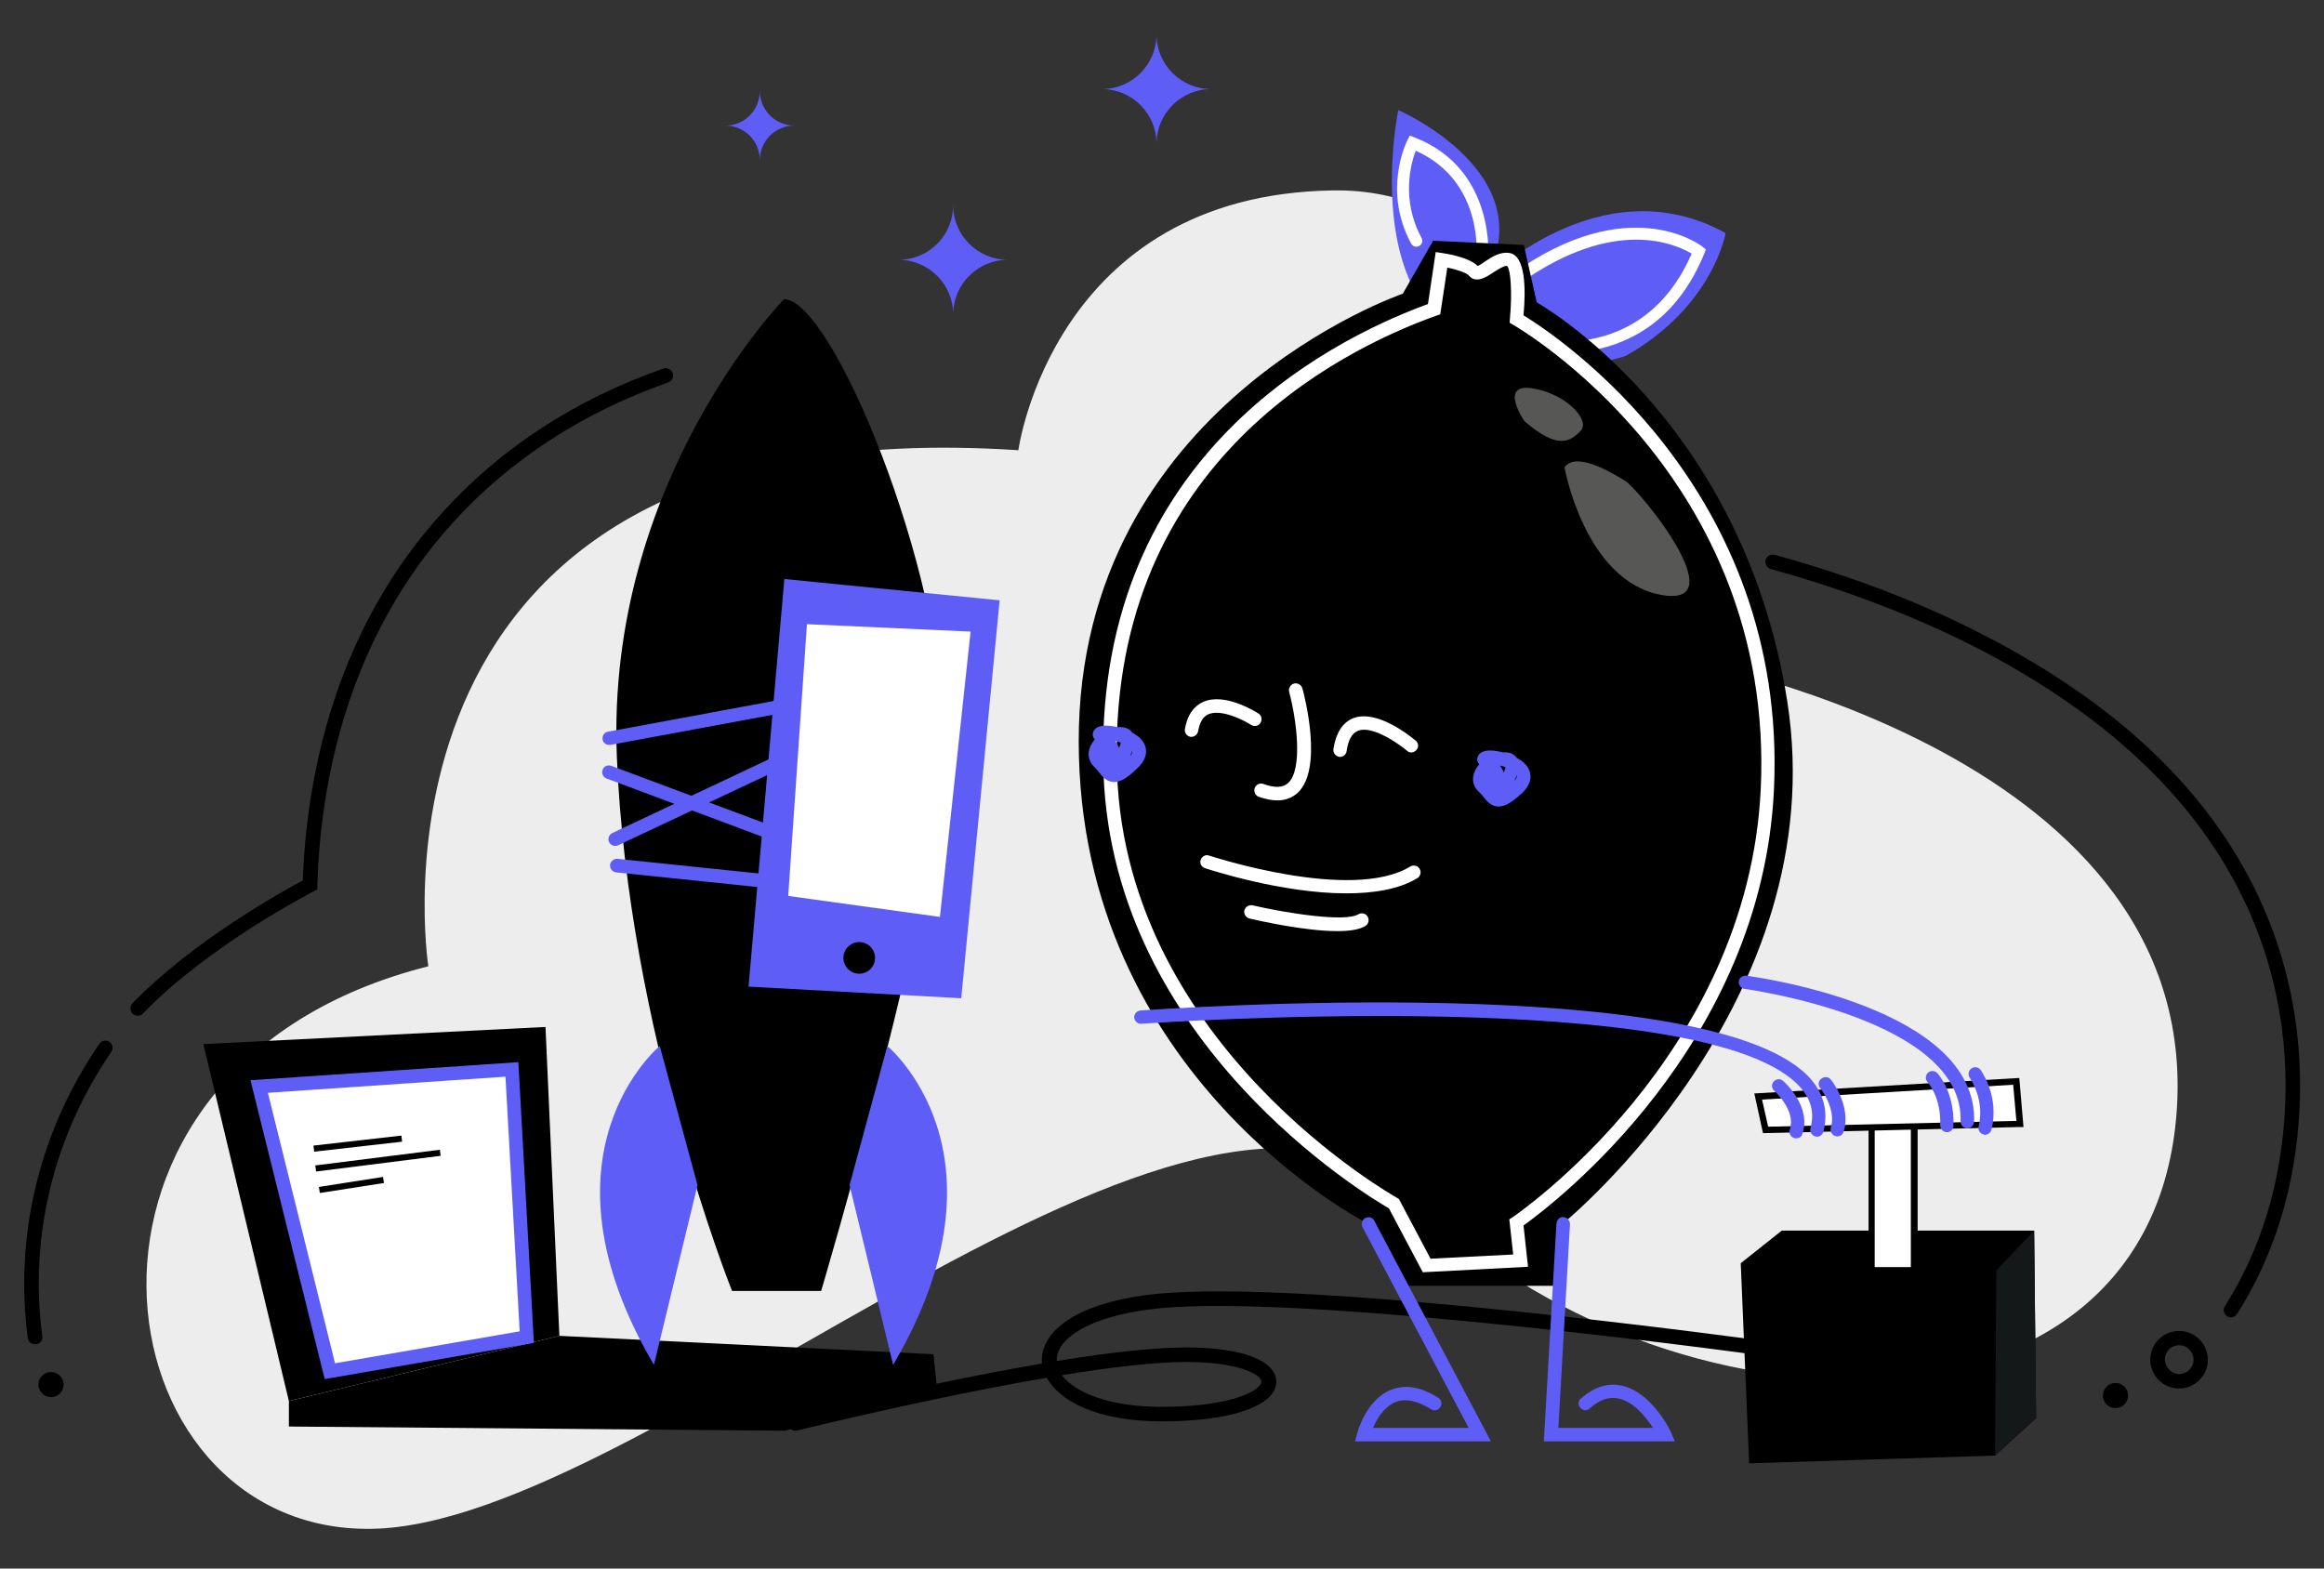 <?xml version="1.0" encoding="utf-8"?>
<!-- Generator: Adobe Illustrator 27.1.1, SVG Export Plug-In . SVG Version: 6.00 Build 0)  -->
<svg version="1.1" id="Calque_1" xmlns="http://www.w3.org/2000/svg" xmlns:xlink="http://www.w3.org/1999/xlink" x="0px" y="0px"
	 viewBox="0 0 720 486" style="enable-background:new 0 0 720 486;" xml:space="preserve">
<rect x="0" y="0" width="720" height="486" fill="#333333" stroke="none"/>
<style type="text/css">
	.st0{fill:#EDEDED;}
	.st1{fill:#FFFFFF;stroke:#000000;stroke-width:1.865;stroke-miterlimit:10;}
	.st2{fill:#FFFFFF;}
	.st3{fill:#5E5EF7;}
	.st4{fill:none;}
	.st5{fill:#575756;}
	.st6{fill:#151819;}
</style>
<g>
	<path class="st0" d="M438.1,371.5c-67.7-66.9-237.5,100.9-323,102.2S8.8,330.6,132.7,299.4c0,0-27.2-173.7,182.8-159.9
		c0,0,10.7-79.2,97.5-80.5s104.9,144.5,104.9,144.5s162.3,27.6,156.6,138.6C668.7,453.1,515.6,448.1,438.1,371.5z"/>
	<path d="M10.8,416.5c-1.1,0-2.1-0.8-2.2-2c-4.2-31.9,3.7-64.2,22.2-91.1c0.7-1,2.1-1.3,3.1-0.6c1,0.7,1.3,2.1,0.6,3.1
		C16.6,352,9,383.2,13.1,414c0.2,1.2-0.7,2.4-1.9,2.5C11,416.5,10.9,416.5,10.8,416.5z"/>
	<path d="M42.7,314.7c-0.6,0-1.1-0.2-1.6-0.6c-0.9-0.9-0.9-2.3-0.1-3.2c19-19.6,46.7-34.8,52.8-38.1c1.2-32.1,9.8-77.5,43.7-114.5
		c18-19.7,40.9-34.6,68-44.1c1.2-0.4,2.5,0.2,2.9,1.4c0.4,1.2-0.2,2.5-1.4,2.9c-26.4,9.3-48.7,23.8-66.2,42.9
		c-33.4,36.5-41.5,81.5-42.5,112.9v1.3l-1.2,0.6c-0.3,0.2-32.3,16.6-52.8,37.8C43.9,314.5,43.3,314.7,42.7,314.7z"/>
	<path d="M691.2,408.2c-0.4,0-0.8-0.1-1.2-0.4c-1.1-0.7-1.4-2.1-0.7-3.1c11.1-17.5,17.4-38,18.6-60.9c1.6-30.3-5.8-74.4-50-112.8
		c-12.4-10.8-27.2-20.7-44-29.5c-24.4-12.7-49-20.7-65.3-25.2c-1.2-0.3-1.9-1.6-1.6-2.8c0.3-1.2,1.6-1.9,2.8-1.6
		c16.5,4.5,41.5,12.6,66.2,25.6c17.1,8.9,32.2,19,44.9,30c45.5,39.6,53.1,85.2,51.5,116.4c-1.2,23.6-7.7,44.8-19.2,63
		C692.6,407.8,691.9,408.2,691.2,408.2z"/>
	<path d="M675.1,430.2c-0.9,0-1.8-0.1-2.7-0.4c-4.7-1.5-7.3-6.5-5.8-11.2c0.7-2.3,2.3-4.1,4.4-5.2c2.1-1.1,4.6-1.3,6.8-0.6
		c4.7,1.5,7.3,6.5,5.8,11.2c-0.7,2.3-2.3,4.1-4.4,5.2C678,429.9,676.6,430.2,675.1,430.2z M675.1,416.8c-0.7,0-1.4,0.2-2,0.5
		c-1.1,0.5-1.8,1.5-2.2,2.6c-0.7,2.3,0.6,4.8,2.9,5.6c1.1,0.4,2.3,0.3,3.4-0.3c1.1-0.5,1.8-1.5,2.2-2.6c0.7-2.3-0.6-4.8-2.9-5.6
		C676,416.9,675.6,416.8,675.1,416.8z"/>
	<circle cx="655.4" cy="432.4" r="3.9"/>
	<circle cx="15.8" cy="429" r="3.9"/>
</g>
<g>
	<path class="st1" d="M99.4,298.3"/>
	<polygon points="89.5,434.1 89.5,442 243.1,443.3 290.3,430.2 289.2,419.6 173.3,413.9 	"/>
	<polygon points="89.5,434.1 63,323.5 169,318.2 173.3,413.9 	"/>
	<g>
		<polygon class="st2" points="102.2,424.9 80.3,336.7 158.6,331.4 163.2,414.4 		"/>
		<path class="st3" d="M100.6,427.3l-23-92.6l83-5.6l4.8,87L100.6,427.3z M83,338.6l20.8,83.8l57.2-9.9l-4.4-78.9L83,338.6z"/>
	</g>
	<g>
		<line class="st4" x1="97.1" y1="355.8" x2="124.3" y2="352.7"/>
		<rect x="97" y="353.3" transform="matrix(0.994 -0.113 0.113 0.994 -39.219 14.732)" width="27.4" height="1.9"/>
	</g>
	<g>
		<line class="st4" x1="97.8" y1="362.1" x2="136.4" y2="357.2"/>
		<rect x="97.7" y="358.7" transform="matrix(0.992 -0.125 0.125 0.992 -44.07 17.483)" width="38.9" height="1.9"/>
	</g>
	<g>
		<line class="st4" x1="99" y1="368.7" x2="118.9" y2="365.6"/>
		<rect x="98.9" y="366.2" transform="matrix(0.988 -0.154 0.154 0.988 -55.312 21.188)" width="20.1" height="1.9"/>
	</g>
	<g>
		<path d="M242.9,92.7c0,0-55.2,56.4-51.8,141.6S226.8,400,226.8,400h27.6c0,0,38-127.7,38-171.5C292.4,176.7,257.8,92.7,242.9,92.7
			z"/>
		<path class="st3" d="M216.1,367.2l-11.7-43.1c0,0-40.4,33.2-1.8,98.8L216.1,367.2z"/>
		<path class="st3" d="M263.2,367.2l11.7-43.1c0,0,40.4,33.2,1.8,98.8L263.2,367.2z"/>
		<g>
			<polygon class="st3" points="243,179.4 231.9,305.7 297.8,309.3 309.7,186 			"/>
			<polygon class="st2" points="250,193.4 300.7,195.7 291.2,284.1 244.2,277.6 			"/>
			<circle cx="266.2" cy="296.8" r="4.9"/>
		</g>
		<path class="st3" d="M188.7,230.8c-1,0-1.9-0.7-2-1.7c-0.2-1.1,0.5-2.2,1.7-2.4l54.5-10.1c1.1-0.2,2.2,0.5,2.4,1.7
			c0.2,1.1-0.5,2.2-1.7,2.4l-54.5,10.1C188.9,230.7,188.8,230.8,188.7,230.8z"/>
		<path class="st3" d="M240.2,260.6c-0.2,0-0.5,0-0.7-0.1l-51.6-19.3c-1.1-0.4-1.6-1.6-1.2-2.7c0.4-1.1,1.6-1.6,2.7-1.2l51.6,19.3
			c1.1,0.4,1.6,1.6,1.2,2.7C241.9,260.1,241.1,260.6,240.2,260.6z"/>
		<path class="st3" d="M190.6,262.1c-0.8,0-1.5-0.4-1.9-1.2c-0.5-1,0-2.3,1-2.8l48.2-22.7c1-0.5,2.3,0,2.8,1s0,2.3-1,2.8l-48.2,22.7
			C191.2,262,190.9,262.1,190.6,262.1z"/>
		<path class="st3" d="M237.4,275.1c-0.1,0-0.1,0-0.2,0l-46.3-4.8c-1.1-0.1-2-1.1-1.9-2.3c0.1-1.1,1.2-2,2.3-1.9l46.3,4.8
			c1.1,0.1,2,1.1,1.9,2.3C239.3,274.3,238.4,275.1,237.4,275.1z"/>
	</g>
	<path d="M246.4,443.3c-1,0-1.9-0.7-2.2-1.7c-0.3-1.2,0.4-2.4,1.7-2.8c2.4-0.6,41-10.2,76.9-16.3c0-0.2,0-0.4,0-0.5
		c-0.5-8.2,8.4-18.1,34.6-21c47.2-5.2,188.5,14.4,194.5,15.2c1.2,0.2,2.1,1.3,1.9,2.6c-0.2,1.2-1.3,2.1-2.6,1.9
		c-1.5-0.2-146.8-20.4-193.3-15.2c-21.6,2.4-30.9,9.9-30.5,16.2l0,0c15.3-2.5,29.7-4.2,40.2-4.2c17.2,0,27.8,4.1,27.8,10.6
		c0,2.6-1.7,6.2-9.8,9c-6.3,2.2-15.2,3.3-25.7,3.3c-20.2,0-31.7-6.4-35.6-13.5c-36.5,6.2-76.6,16.2-77.2,16.3
		C246.8,443.3,246.6,443.3,246.4,443.3z M329,426.1c4,5.3,14.5,9.8,30.8,9.8c12.7,0,20.2-1.7,24.3-3.1c4.6-1.6,6.7-3.5,6.7-4.7
		c0-2.1-6.8-6.1-23.3-6.1C357.5,422,343.7,423.7,329,426.1z"/>
</g>
<g>
	<path class="st3" d="M503.8,110.2c0,0-29.2,11-55-7.8s-15.6-68.3-15.6-68.3s46.1,20,26.4,53.3c0,0,35.9-36.7,75-15.2
		C534.6,72.2,530.9,94.8,503.8,110.2z"/>
	<path class="st2" d="M482.7,109.5c-12.4,0-22.2-3.7-22.4-3.8c-0.9-0.4-1.4-1.4-1-2.4c0.4-0.9,1.4-1.4,2.4-1
		c1.8,0.7,44.7,16.8,62.4-23.7c-4.8-2.9-23.8-11.7-53.1,9.1c-0.8,0.6-2,0.4-2.6-0.4s-0.4-2,0.4-2.6c35.7-25.4,57.7-9,58.6-8.3
		l1.1,0.9l-0.5,1.3C517.6,103.9,498.1,109.5,482.7,109.5z"/>
	<path class="st2" d="M459.2,82.2c-0.1,0-0.1,0-0.2,0c-1-0.1-1.7-1-1.6-2s2.3-24.1-18.8-33.5c-1.5,4-4.6,15.2,1.8,27
		c0.5,0.9,0.2,2-0.7,2.5c-0.9,0.5-2,0.2-2.5-0.7c-8.9-16.4-1.5-31.4-1.2-32l0.8-1.5l1.5,0.6c25.4,9.9,22.8,37.7,22.7,38
		C460.9,81.5,460.1,82.2,459.2,82.2z"/>
	<path d="M444,74.6L434.6,91c0,0-100.4,34.3-100.4,138.6s89.7,149.6,89.7,149.6l12,19.2h45.5l2.7-19.2c0,0,84.3-68.6,69.6-162
		c-13.9-88.1-77.6-123.5-77.6-123.5l-4-17.8L444,74.6z"/>
	<path class="st2" d="M440.8,394.2l-10.5-19.8c-7.4-4.3-85.2-51.2-88.4-134.4c-3.8-96.5,68-133.9,100.5-145.8l2.4-16.1l2,0.3
		c1.4,0.2,8.3,1.3,11,4c0.6-0.2,1.6-0.9,2.3-1.4c2.1-1.4,4.7-3.1,7.6-2.6c4.8,0.8,5.1,10.6,4.3,19.3c10.2,6.2,81.9,53.6,77.6,146.8
		c-3.7,79.6-68.5,128.7-77.6,135.2l1.4,12.8L440.8,394.2z M448.4,82.9l-2.2,14.5l-1.2,0.4C414,108.9,342.4,145,346.1,240
		c3.3,84.5,86,130.7,86.8,131.2l0.5,0.3l9.8,18.5l25.6-1.3l-1.2-10.9l1.1-0.7c0.7-0.5,72.9-49.6,76.8-132.7
		c4.5-97.1-75.8-143.2-76.6-143.7l-1.2-0.7l0.1-1.4c0.7-7.4,0.3-15.1-0.9-16.2c-1-0.1-2.8,1.1-4.4,2.1c-2.1,1.4-5.3,3.5-7.5,0.8
		C454.1,84.4,451.2,83.5,448.4,82.9z"/>
	<g>
		<path class="st2" d="M395.7,248c-1.7,0-3.6-0.4-5.7-1.1c-1.1-0.4-1.6-1.6-1.3-2.7c0.4-1.1,1.6-1.7,2.7-1.3
			c3.5,1.3,6.1,1.2,7.7-0.3c4.6-4.3,2.6-19.6,0.3-28.2c-0.3-1.1,0.4-2.3,1.5-2.6s2.3,0.4,2.6,1.5c0.7,2.5,6.5,25-1.5,32.4
			C400.3,247.2,398.2,248,395.7,248z"/>
		<path class="st2" d="M415.2,234.5c-0.1,0-0.2,0-0.3,0c-1.1-0.2-1.9-1.2-1.8-2.4c0.8-5.1,2.9-8.3,6.2-9.6c7.6-2.8,18.1,6,19.3,7
			c0.9,0.7,1,2.1,0.2,2.9c-0.8,0.9-2.1,1-2.9,0.2c-2.5-2.1-10.7-7.9-15.1-6.2c-1.9,0.7-3.1,2.8-3.6,6.3
			C417.1,233.7,416.2,234.5,415.2,234.5z"/>
		<path class="st2" d="M369.1,228.3c-0.1,0-0.2,0-0.3,0c-1.1-0.2-1.9-1.3-1.7-2.4c0.7-4.2,2.6-7,5.6-8.4c6.7-3,16.1,2.9,17.2,3.6
			c1,0.6,1.2,1.9,0.6,2.9s-1.9,1.2-2.9,0.6c-2.3-1.5-9.3-5-13.2-3.3c-1.7,0.7-2.7,2.5-3.2,5.2C371,227.6,370.1,228.3,369.1,228.3z"
			/>
		<path class="st3" d="M464.3,249.9c-0.1,0-0.1,0-0.2,0c-2.2-0.1-3.4-1.6-4.6-3.1c-0.4-0.5-0.9-1.1-1.5-1.6c-1.7-1.7-2.1-4-1.1-6.2
			c0.3-0.8,0.8-1.5,1.4-2.2c-0.5-0.5-0.8-1.2-0.6-1.9c0.1-0.6,0.6-2,2.9-2.3c1.2-0.2,3,0,4.9,0.5c0.4,0,0.7,0,1.1,0
			c1.8,0.1,2.8,1,3.3,1.7c1.6,0.9,3,2,3.7,3.5c0.7,1.3,1.3,4-1.7,7.1C468.6,248.5,466.4,249.9,464.3,249.9z M469.9,240.2
			c-0.2,0.6-0.5,1.2-0.7,1.8C469.9,241.1,470,240.6,469.9,240.2z M464.8,237.3c0.3,0.5,0.7,1.1,1.1,2c0.3-0.7,0.5-1.2,0.5-1.6
			c-0.4-0.2-0.9-0.3-1.3-0.4C465,237.2,464.9,237.2,464.8,237.3z"/>
		<path class="st3" d="M345.2,242.3c-0.1,0-0.1,0-0.2,0c-2.2-0.1-3.4-1.6-4.6-3.1c-0.4-0.5-0.9-1.1-1.5-1.7c-1.7-1.7-2.1-4-1.1-6.2
			c0.3-0.8,0.8-1.5,1.4-2.2c-0.5-0.5-0.8-1.2-0.6-1.9c0.1-0.6,0.6-2,2.9-2.3c1.2-0.2,3,0,4.9,0.4c0.4,0,0.7,0,1.1,0
			c1.8,0.1,2.8,1,3.3,1.7c1.6,0.9,3,2,3.7,3.5c0.7,1.3,1.3,4-1.7,7.1C349.4,241,347.2,242.3,345.2,242.3z M350.8,232.6
			c-0.2,0.6-0.5,1.2-0.7,1.8C350.8,233.5,350.8,233,350.8,232.6z M345.6,229.7c0.3,0.5,0.7,1.1,1.1,2c0.3-0.7,0.5-1.2,0.5-1.6
			c-0.4-0.2-0.9-0.3-1.3-0.4C345.8,229.6,345.7,229.6,345.6,229.7z"/>
		<path class="st2" d="M417.1,276.8c-20.1,0-42.5-7.4-43.8-7.8c-1.1-0.4-1.7-1.5-1.3-2.6c0.4-1.1,1.5-1.7,2.6-1.3
			c0.4,0.1,44,14.5,62.3,3.4c1-0.6,2.3-0.3,2.9,0.7s0.3,2.3-0.7,2.9C433.3,275.6,425.4,276.8,417.1,276.8z"/>
		<path class="st2" d="M414.3,288.5c-9.9,0-23.7-3.1-27.2-3.9c-1.1-0.3-1.8-1.4-1.6-2.5c0.3-1.1,1.4-1.8,2.5-1.6
			c10.4,2.4,28.6,5.3,32.8,2.8c1-0.6,2.3-0.3,2.9,0.7s0.3,2.3-0.7,2.9C421.1,288.1,417.9,288.5,414.3,288.5z"/>
	</g>
	<path class="st5" d="M484.7,144.8c0,0,6.2,35,29.8,39.5c23.6,4.4-6.7-32.7-11-35.3C499.1,146.3,488.2,139.8,484.7,144.8z"/>
	<path class="st5" d="M472.3,130.5c0,0-8.1-11.7,2.3-10.2c10.3,1.5,18.3,9.8,15.1,13.2C486.4,136.9,482.6,139.4,472.3,130.5z"/>
	<polygon points="552,381.3 630.2,381.3 630.8,439.4 618.1,451 541.9,453.4 539.3,391.4 	"/>
	<polygon class="st6" points="618.1,451 618.5,393.6 630.2,381.3 630.8,439.4 	"/>
	<g>
		<path class="st2" d="M579.8,346.4v47.2H593v-50C593.1,343.5,578.4,347.8,579.8,346.4z"/>
		<path d="M594.1,394.6h-15.2V347l-0.3-0.6l0.6-0.7l1.7-1.7v1.6c2-0.3,7.3-1.7,11.9-3l1.3-0.4V394.6z M580.8,392.6H592v-47.7
			c-6.4,1.8-9.6,2.6-11.2,2.7V392.6z"/>
	</g>
	<g>
		<polygon class="st2" points="544.7,339.7 547,350.1 625.8,348.2 624.7,335 		"/>
		<path d="M546.2,351.1l-2.7-12.3l82.1-4.8l1.3,15.2h-1.1L546.2,351.1z M545.9,340.7l1.9,8.4l76.9-1.8l-1-11.2L545.9,340.7z"/>
	</g>
	<path class="st3" d="M562.9,352.2c-0.2,0-0.3,0-0.5-0.1c-1.1-0.3-1.8-1.4-1.5-2.5c1.2-4.6,0.3-8.6-2.8-12.3
		c-27.3-32.6-202.7-20.2-204.5-20.1c-1.1,0.1-2.1-0.8-2.2-1.9s0.8-2.1,1.9-2.2c7.3-0.5,179.3-12.7,208,21.6c3.9,4.7,5.1,10.1,3.6,16
		C564.6,351.6,563.8,352.2,562.9,352.2z"/>
	<path class="st3" d="M609.5,349.6C609.5,349.6,609.4,349.6,609.5,349.6c-1.2,0-2.1-1-2.1-2.2c1.1-31.7-66.3-40.9-66.9-41
		c-1.1-0.1-1.9-1.2-1.8-2.3c0.1-1.1,1.2-1.9,2.3-1.8c2.9,0.4,71.8,9.8,70.6,45.3C611.5,348.7,610.6,349.6,609.5,349.6z"/>
	<path class="st3" d="M569.2,352.1c-0.2,0-0.4,0-0.6-0.1c-1.1-0.3-1.7-1.5-1.4-2.6c1.8-5.8-3.2-12.2-3.3-12.3
		c-0.7-0.9-0.6-2.2,0.4-2.9c0.9-0.7,2.2-0.6,2.9,0.3c0.3,0.3,6.4,8.2,4,16.1C570.9,351.6,570.1,352.1,569.2,352.1z"/>
	<path class="st3" d="M615,351.6c-0.2,0-0.3,0-0.5-0.1c-1.1-0.3-1.8-1.4-1.5-2.5c2-8.4-2.7-14.9-2.7-15c-0.7-0.9-0.5-2.2,0.4-2.9
		c0.9-0.7,2.2-0.5,2.9,0.4c0.2,0.3,5.9,8.2,3.4,18.4C616.8,350.9,615.9,351.6,615,351.6z"/>
	<path class="st3" d="M556.5,352.7c-0.2,0-0.5,0-0.7-0.1c-1.1-0.4-1.7-1.6-1.3-2.6c2-5.9-4.7-11.9-4.8-12c-0.9-0.8-0.9-2.1-0.2-2.9
		c0.8-0.9,2.1-0.9,2.9-0.2c0.4,0.3,8.9,7.9,6,16.4C558.2,352.2,557.4,352.7,556.5,352.7z"/>
	<path class="st3" d="M603.2,350.8C603.1,350.8,603.1,350.8,603.2,350.8c-1.2,0-2.1-1-2.1-2.2c0.3-8.5-3.7-13.1-3.9-13.3
		c-0.8-0.8-0.7-2.2,0.1-2.9c0.8-0.8,2.1-0.7,2.9,0.1c0.2,0.2,5.4,5.9,5,16.3C605.2,349.9,604.3,350.8,603.2,350.8z"/>
	<path class="st3" d="M461.9,446.6h-42.1l0.7-2.6c0.1-0.4,2.8-10.4,10.5-13.4c4.4-1.7,9.3-0.9,14.6,2.5c1,0.6,1.3,1.9,0.6,2.9
		c-0.6,1-1.9,1.3-2.9,0.6c-4.2-2.6-7.8-3.4-10.9-2.2c-3.5,1.4-5.8,5.1-7,8H455l-32.9-62.2c-0.5-1-0.1-2.3,0.9-2.8s2.3-0.2,2.8,0.9
		L461.9,446.6z"/>
	<path class="st3" d="M518.9,446.6h-40.6l3.9-67.5c0.1-1.1,1-2.1,2.2-2c1.1,0.1,2,1.1,2,2.2l-3.6,63.1h29.3
		c-2.1-3.2-5.9-8.1-10.7-9.1c-3-0.6-5.9,0.4-8.9,3.1c-0.9,0.8-2.2,0.7-2.9-0.2c-0.8-0.9-0.7-2.2,0.2-2.9c4-3.5,8.2-4.9,12.5-4
		c9.3,1.9,15.1,13.8,15.3,14.3L518.9,446.6z"/>
</g>
<g>
	<path class="st3" d="M295.3,63.6L295.3,63.6c0,9.3,7.6,16.9,16.9,16.9l0,0l0,0c-9.3,0-16.9,7.6-16.9,16.9l0,0l0,0
		c0-9.3-7.6-16.9-16.9-16.9l0,0l0,0C287.8,80.5,295.3,72.9,295.3,63.6L295.3,63.6z"/>
	<path class="st3" d="M358.3,10.7L358.3,10.7c0,9.3,7.6,16.9,16.9,16.9l0,0l0,0c-9.3,0-16.9,7.6-16.9,16.9l0,0l0,0
		c0-9.3-7.6-16.9-16.9-16.9l0,0l0,0C350.7,27.6,358.3,20,358.3,10.7L358.3,10.7z"/>
	<path class="st3" d="M235.4,28.2L235.4,28.2c0,5.9,4.8,10.7,10.7,10.7l0,0l0,0c-5.9,0-10.7,4.8-10.7,10.7l0,0l0,0
		c0-5.9-4.8-10.7-10.7-10.7l0,0l0,0C230.5,39,235.4,34.2,235.4,28.2L235.4,28.2z"/>
</g>
</svg>

